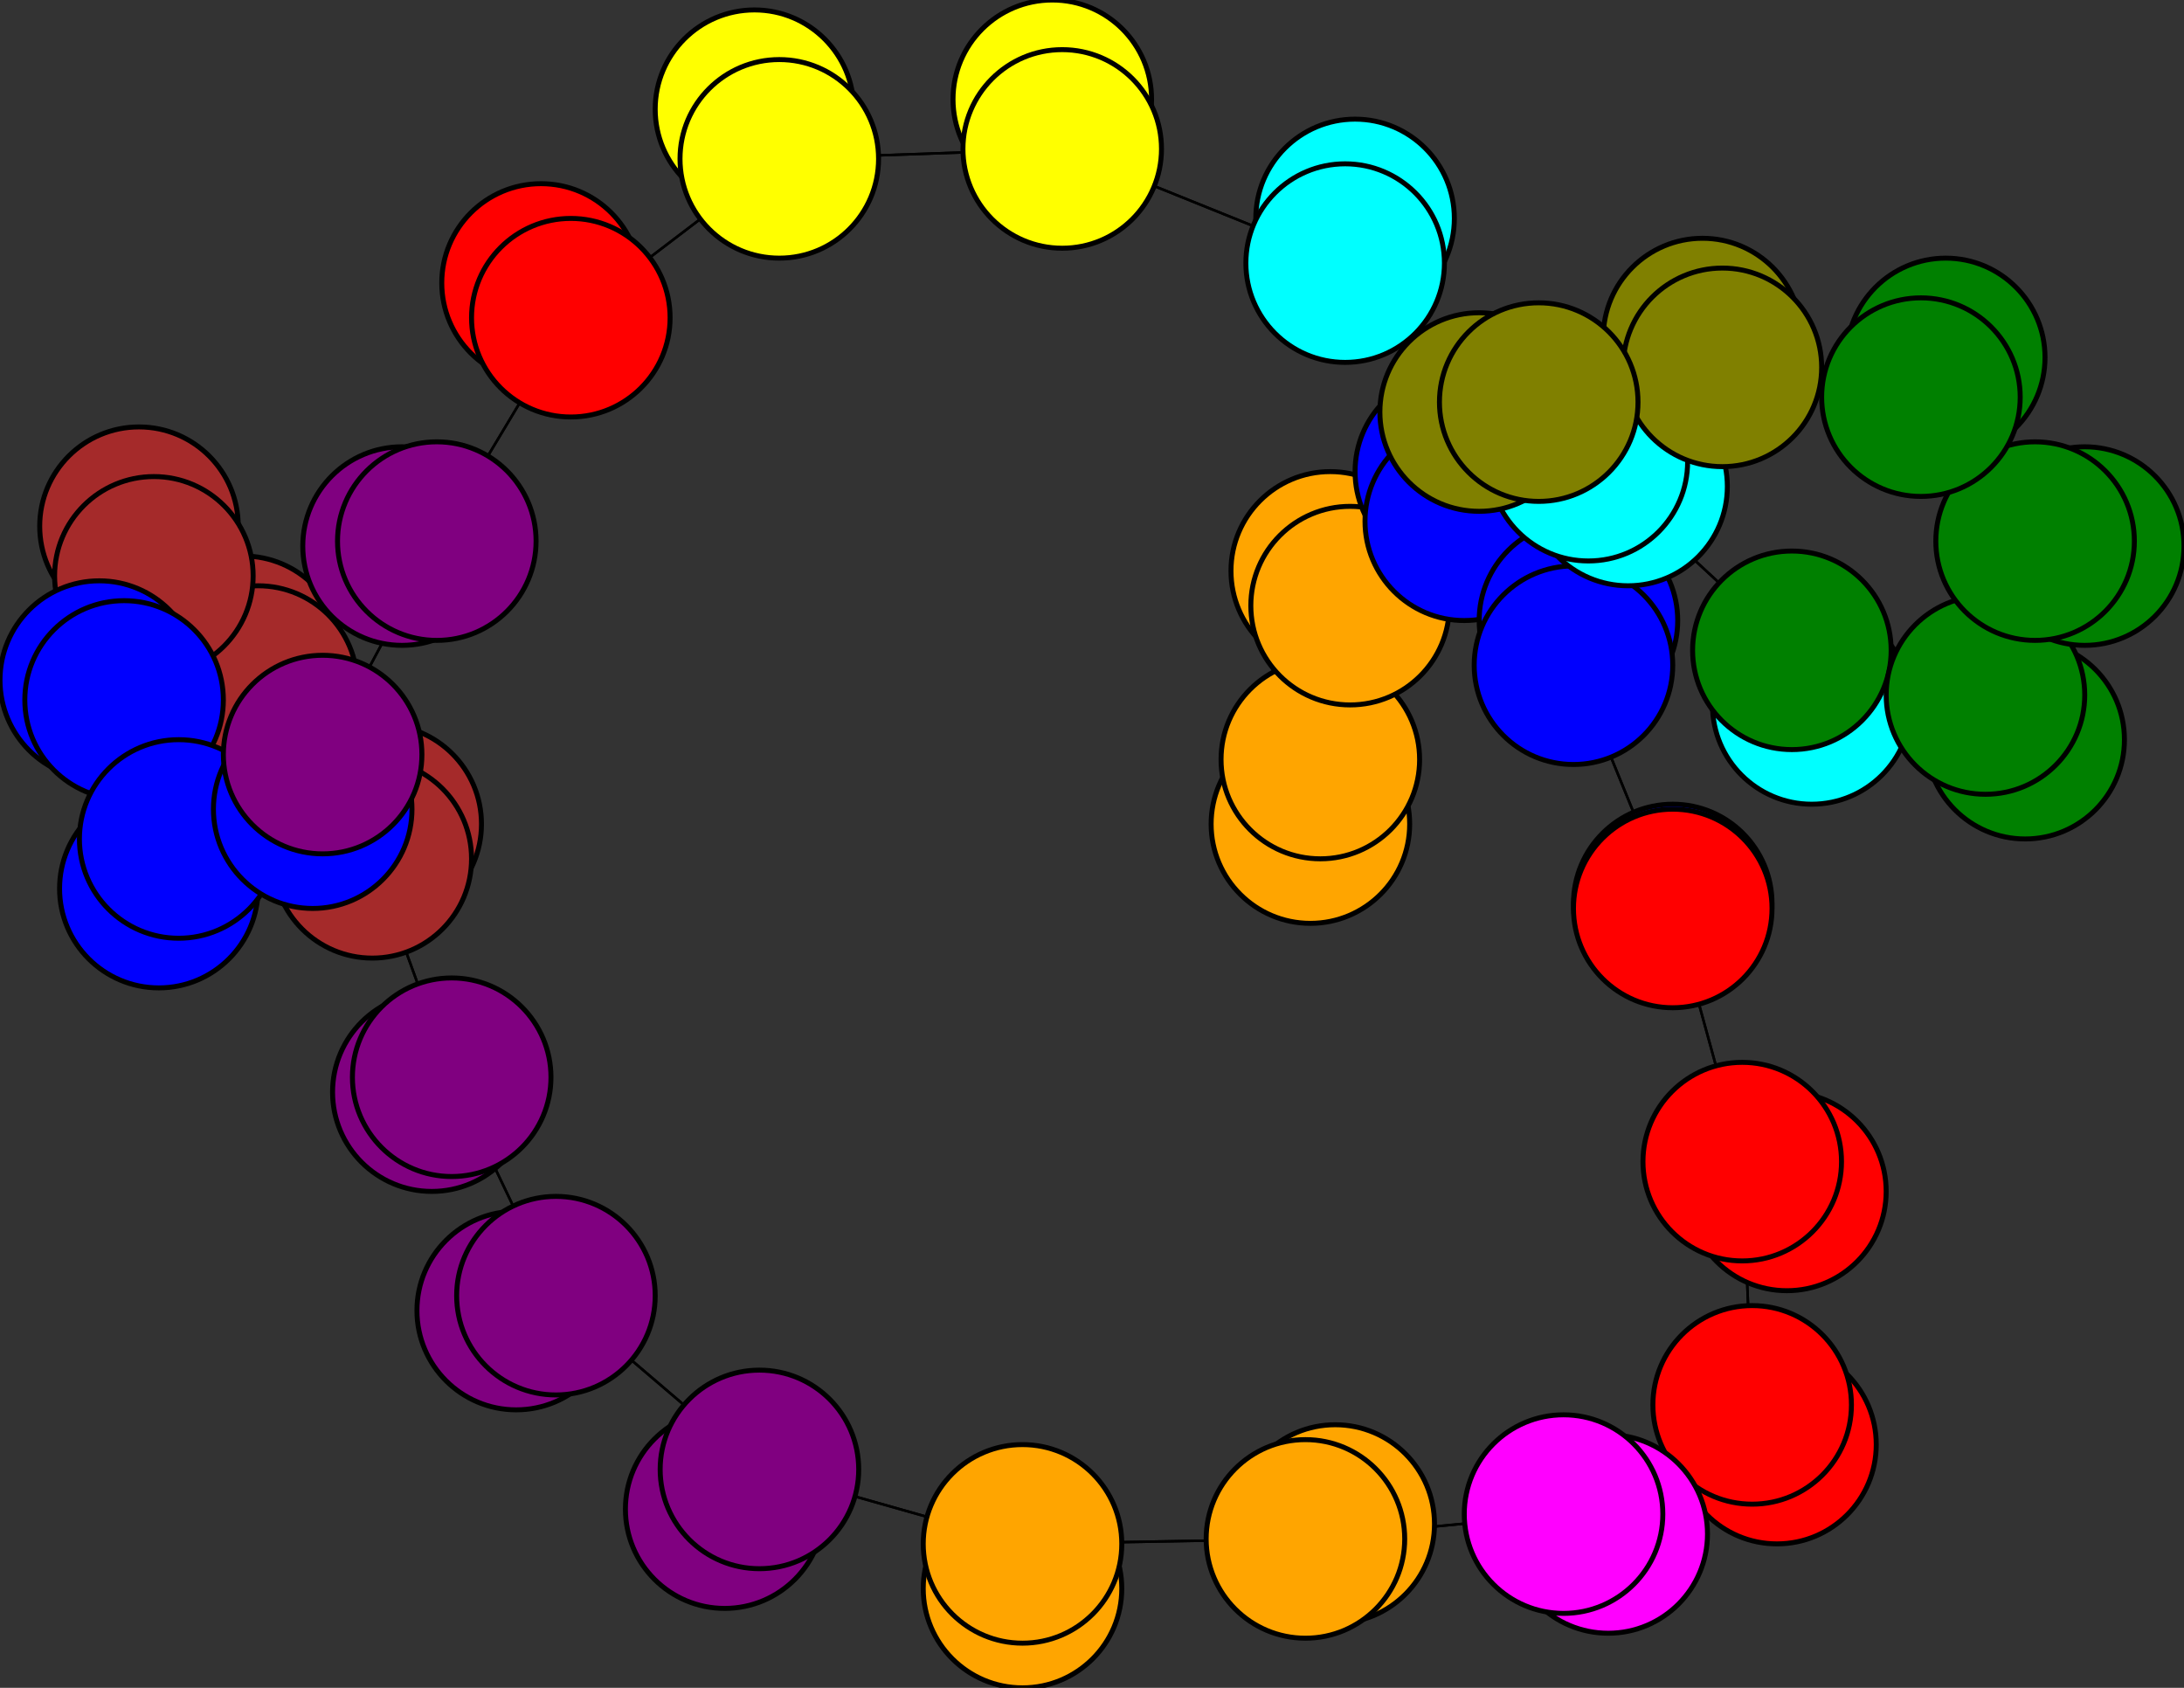 <svg width="440" height="340" xmlns="http://www.w3.org/2000/svg">
<rect width="100%" height="100%" fill="#333333" stroke="none"/>
<path stroke-width="8.857" stroke="black" d="M 264 166 266 153"/>
<path stroke-width="0.5" stroke="black" d="M 214 30 157 32"/>
<path stroke-width="20.0" stroke="black" d="M 212 20 214 30"/>
<path stroke-width="0.5" stroke="black" d="M 157 32 214 30"/>
<path stroke-width="20.0" stroke="black" d="M 157 32 152 22"/>
<path stroke-width="0.5" stroke="black" d="M 157 32 115 64"/>
<path stroke-width="20.0" stroke="black" d="M 152 22 157 32"/>
<path stroke-width="0.5" stroke="black" d="M 115 64 157 32"/>
<path stroke-width="20.0" stroke="black" d="M 115 64 109 57"/>
<path stroke-width="0.5" stroke="black" d="M 115 64 88 109"/>
<path stroke-width="20.0" stroke="black" d="M 109 57 115 64"/>
<path stroke-width="0.5" stroke="black" d="M 88 109 115 64"/>
<path stroke-width="20.0" stroke="black" d="M 88 109 81 110"/>
<path stroke-width="20.0" stroke="black" d="M 214 30 212 20"/>
<path stroke-width="0.5" stroke="black" d="M 88 109 65 152"/>
<path stroke-width="0.5" stroke="black" d="M 65 152 88 109"/>
<path stroke-width="20.0" stroke="black" d="M 65 152 63 163"/>
<path stroke-width="0.5" stroke="black" d="M 65 152 36 169"/>
<path stroke-width="20.0" stroke="black" d="M 63 163 65 152"/>
<path stroke-width="0.5" stroke="black" d="M 36 169 65 152"/>
<path stroke-width="20.0" stroke="black" d="M 36 169 32 179"/>
<path stroke-width="0.5" stroke="black" d="M 36 169 25 141"/>
<path stroke-width="20.0" stroke="black" d="M 32 179 36 169"/>
<path stroke-width="0.5" stroke="black" d="M 25 141 36 169"/>
<path stroke-width="20.0" stroke="black" d="M 25 141 20 137"/>
<path stroke-width="0.5" stroke="black" d="M 25 141 31 116"/>
<path stroke-width="20.0" stroke="black" d="M 20 137 25 141"/>
<path stroke-width="20.0" stroke="black" d="M 81 110 88 109"/>
<path stroke-width="0.5" stroke="black" d="M 214 30 271 53"/>
<path stroke-width="20.0" stroke="black" d="M 273 44 271 53"/>
<path stroke-width="0.5" stroke="black" d="M 271 53 214 30"/>
<path stroke-width="14.429" stroke="black" d="M 298 83 310 81"/>
<path stroke-width="0.5" stroke="black" d="M 347 74 310 81"/>
<path stroke-width="20.0" stroke="black" d="M 347 74 343 68"/>
<path stroke-width="0.5" stroke="black" d="M 347 74 387 80"/>
<path stroke-width="20.0" stroke="black" d="M 343 68 347 74"/>
<path stroke-width="0.5" stroke="black" d="M 387 80 347 74"/>
<path stroke-width="20.0" stroke="black" d="M 387 80 392 72"/>
<path stroke-width="0.5" stroke="black" d="M 387 80 410 109"/>
<path stroke-width="20.0" stroke="black" d="M 392 72 387 80"/>
<path stroke-width="0.5" stroke="black" d="M 410 109 387 80"/>
<path stroke-width="20.0" stroke="black" d="M 410 109 420 110"/>
<path stroke-width="0.5" stroke="black" d="M 410 109 400 140"/>
<path stroke-width="20.0" stroke="black" d="M 420 110 410 109"/>
<path stroke-width="0.5" stroke="black" d="M 400 140 410 109"/>
<path stroke-width="20.0" stroke="black" d="M 400 140 408 149"/>
<path stroke-width="0.5" stroke="black" d="M 400 140 361 131"/>
<path stroke-width="20.0" stroke="black" d="M 408 149 400 140"/>
<path stroke-width="0.5" stroke="black" d="M 361 131 400 140"/>
<path stroke-width="20.0" stroke="black" d="M 361 131 365 142"/>
<path stroke-width="0.5" stroke="black" d="M 361 131 320 93"/>
<path stroke-width="20.0" stroke="black" d="M 365 142 361 131"/>
<path stroke-width="0.5" stroke="black" d="M 320 93 361 131"/>
<path stroke-width="20.0" stroke="black" d="M 320 93 328 98"/>
<path stroke-width="0.5" stroke="black" d="M 320 93 271 53"/>
<path stroke-width="20.0" stroke="black" d="M 328 98 320 93"/>
<path stroke-width="0.5" stroke="black" d="M 271 53 320 93"/>
<path stroke-width="20.0" stroke="black" d="M 271 53 273 44"/>
<path stroke-width="0.5" stroke="black" d="M 31 116 25 141"/>
<path stroke-width="20.0" stroke="black" d="M 31 116 28 106"/>
<path stroke-width="0.5" stroke="black" d="M 31 116 52 138"/>
<path stroke-width="20.0" stroke="black" d="M 28 106 31 116"/>
<path stroke-width="20.0" stroke="black" d="M 324 309 315 305"/>
<path stroke-width="0.5" stroke="black" d="M 353 283 315 305"/>
<path stroke-width="20.0" stroke="black" d="M 353 283 358 291"/>
<path stroke-width="0.5" stroke="black" d="M 353 283 351 234"/>
<path stroke-width="20.0" stroke="black" d="M 358 291 353 283"/>
<path stroke-width="0.5" stroke="black" d="M 351 234 353 283"/>
<path stroke-width="20.0" stroke="black" d="M 351 234 360 240"/>
<path stroke-width="0.5" stroke="black" d="M 351 234 337 183"/>
<path stroke-width="20.0" stroke="black" d="M 360 240 351 234"/>
<path stroke-width="0.5" stroke="black" d="M 337 183 351 234"/>
<path stroke-width="20.0" stroke="black" d="M 337 183 337 182"/>
<path stroke-width="0.5" stroke="black" d="M 337 183 317 134"/>
<path stroke-width="20.0" stroke="black" d="M 337 182 337 183"/>
<path stroke-width="0.5" stroke="black" d="M 317 134 337 183"/>
<path stroke-width="20.0" stroke="black" d="M 317 134 318 125"/>
<path stroke-width="0.5" stroke="black" d="M 317 134 295 105"/>
<path stroke-width="20.0" stroke="black" d="M 318 125 317 134"/>
<path stroke-width="0.5" stroke="black" d="M 295 105 317 134"/>
<path stroke-width="20.0" stroke="black" d="M 295 105 293 95"/>
<path stroke-width="0.5" stroke="black" d="M 295 105 272 122"/>
<path stroke-width="20.0" stroke="black" d="M 293 95 295 105"/>
<path stroke-width="0.5" stroke="black" d="M 272 122 295 105"/>
<path stroke-width="20.0" stroke="black" d="M 272 122 268 115"/>
<path stroke-width="0.5" stroke="black" d="M 272 122 266 153"/>
<path stroke-width="20.0" stroke="black" d="M 268 115 272 122"/>
<path stroke-width="0.5" stroke="black" d="M 266 153 272 122"/>
<path stroke-width="8.857" stroke="black" d="M 266 153 264 166"/>
<path stroke-width="0.5" stroke="black" d="M 315 305 353 283"/>
<path stroke-width="0.5" stroke="black" d="M 310 81 347 74"/>
<path stroke-width="20.0" stroke="black" d="M 315 305 324 309"/>
<path stroke-width="20.0" stroke="black" d="M 269 307 263 310"/>
<path stroke-width="0.5" stroke="black" d="M 52 138 31 116"/>
<path stroke-width="20.0" stroke="black" d="M 52 138 49 132"/>
<path stroke-width="0.5" stroke="black" d="M 52 138 75 173"/>
<path stroke-width="20.0" stroke="black" d="M 49 132 52 138"/>
<path stroke-width="0.5" stroke="black" d="M 75 173 52 138"/>
<path stroke-width="20.0" stroke="black" d="M 75 173 77 166"/>
<path stroke-width="0.5" stroke="black" d="M 75 173 91 217"/>
<path stroke-width="20.0" stroke="black" d="M 77 166 75 173"/>
<path stroke-width="0.5" stroke="black" d="M 91 217 75 173"/>
<path stroke-width="20.0" stroke="black" d="M 91 217 87 220"/>
<path stroke-width="0.5" stroke="black" d="M 91 217 112 261"/>
<path stroke-width="20.0" stroke="black" d="M 87 220 91 217"/>
<path stroke-width="0.5" stroke="black" d="M 112 261 91 217"/>
<path stroke-width="20.0" stroke="black" d="M 112 261 104 264"/>
<path stroke-width="0.5" stroke="black" d="M 112 261 153 296"/>
<path stroke-width="20.0" stroke="black" d="M 104 264 112 261"/>
<path stroke-width="0.5" stroke="black" d="M 153 296 112 261"/>
<path stroke-width="20.0" stroke="black" d="M 153 296 146 304"/>
<path stroke-width="0.5" stroke="black" d="M 153 296 206 311"/>
<path stroke-width="20.0" stroke="black" d="M 146 304 153 296"/>
<path stroke-width="0.5" stroke="black" d="M 206 311 153 296"/>
<path stroke-width="20.0" stroke="black" d="M 206 311 206 320"/>
<path stroke-width="0.5" stroke="black" d="M 206 311 263 310"/>
<path stroke-width="20.0" stroke="black" d="M 206 320 206 311"/>
<path stroke-width="0.5" stroke="black" d="M 263 310 206 311"/>
<path stroke-width="20.0" stroke="black" d="M 263 310 269 307"/>
<path stroke-width="0.5" stroke="black" d="M 263 310 315 305"/>
<path stroke-width="0.5" stroke="black" d="M 315 305 263 310"/>
<path stroke-width="14.429" stroke="black" d="M 310 81 298 83"/>
<circle cx="264" cy="166" r="20.0" style="fill:orange;stroke:black;stroke-width:1.0"/>
<circle cx="266" cy="153" r="20.0" style="fill:orange;stroke:black;stroke-width:1.0"/>
<circle cx="268" cy="115" r="20.0" style="fill:orange;stroke:black;stroke-width:1.0"/>
<circle cx="272" cy="122" r="20.0" style="fill:orange;stroke:black;stroke-width:1.0"/>
<circle cx="293" cy="95" r="20.0" style="fill:blue;stroke:black;stroke-width:1.0"/>
<circle cx="295" cy="105" r="20.0" style="fill:blue;stroke:black;stroke-width:1.0"/>
<circle cx="318" cy="125" r="20.0" style="fill:blue;stroke:black;stroke-width:1.0"/>
<circle cx="317" cy="134" r="20.0" style="fill:blue;stroke:black;stroke-width:1.0"/>
<circle cx="337" cy="182" r="20.0" style="fill:blue;stroke:black;stroke-width:1.0"/>
<circle cx="337" cy="183" r="20.0" style="fill:red;stroke:black;stroke-width:1.0"/>
<circle cx="360" cy="240" r="20.0" style="fill:red;stroke:black;stroke-width:1.0"/>
<circle cx="351" cy="234" r="20.0" style="fill:red;stroke:black;stroke-width:1.0"/>
<circle cx="358" cy="291" r="20.0" style="fill:red;stroke:black;stroke-width:1.0"/>
<circle cx="353" cy="283" r="20.0" style="fill:red;stroke:black;stroke-width:1.0"/>
<circle cx="324" cy="309" r="20.0" style="fill:fuchsia;stroke:black;stroke-width:1.0"/>
<circle cx="315" cy="305" r="20.0" style="fill:fuchsia;stroke:black;stroke-width:1.0"/>
<circle cx="269" cy="307" r="20.0" style="fill:orange;stroke:black;stroke-width:1.0"/>
<circle cx="263" cy="310" r="20.0" style="fill:orange;stroke:black;stroke-width:1.0"/>
<circle cx="206" cy="320" r="20.0" style="fill:orange;stroke:black;stroke-width:1.0"/>
<circle cx="206" cy="311" r="20.0" style="fill:orange;stroke:black;stroke-width:1.0"/>
<circle cx="146" cy="304" r="20.0" style="fill:purple;stroke:black;stroke-width:1.0"/>
<circle cx="153" cy="296" r="20.0" style="fill:purple;stroke:black;stroke-width:1.0"/>
<circle cx="104" cy="264" r="20.0" style="fill:purple;stroke:black;stroke-width:1.0"/>
<circle cx="112" cy="261" r="20.0" style="fill:purple;stroke:black;stroke-width:1.0"/>
<circle cx="87" cy="220" r="20.0" style="fill:purple;stroke:black;stroke-width:1.0"/>
<circle cx="91" cy="217" r="20.0" style="fill:purple;stroke:black;stroke-width:1.0"/>
<circle cx="77" cy="166" r="20.0" style="fill:brown;stroke:black;stroke-width:1.0"/>
<circle cx="75" cy="173" r="20.0" style="fill:brown;stroke:black;stroke-width:1.0"/>
<circle cx="49" cy="132" r="20.0" style="fill:brown;stroke:black;stroke-width:1.0"/>
<circle cx="52" cy="138" r="20.0" style="fill:brown;stroke:black;stroke-width:1.0"/>
<circle cx="28" cy="106" r="20.0" style="fill:brown;stroke:black;stroke-width:1.0"/>
<circle cx="31" cy="116" r="20.0" style="fill:brown;stroke:black;stroke-width:1.0"/>
<circle cx="20" cy="137" r="20.0" style="fill:blue;stroke:black;stroke-width:1.0"/>
<circle cx="25" cy="141" r="20.0" style="fill:blue;stroke:black;stroke-width:1.0"/>
<circle cx="32" cy="179" r="20.0" style="fill:blue;stroke:black;stroke-width:1.0"/>
<circle cx="36" cy="169" r="20.0" style="fill:blue;stroke:black;stroke-width:1.0"/>
<circle cx="63" cy="163" r="20.0" style="fill:blue;stroke:black;stroke-width:1.0"/>
<circle cx="65" cy="152" r="20.0" style="fill:purple;stroke:black;stroke-width:1.0"/>
<circle cx="81" cy="110" r="20.0" style="fill:purple;stroke:black;stroke-width:1.0"/>
<circle cx="88" cy="109" r="20.0" style="fill:purple;stroke:black;stroke-width:1.0"/>
<circle cx="109" cy="57" r="20.0" style="fill:red;stroke:black;stroke-width:1.0"/>
<circle cx="115" cy="64" r="20.0" style="fill:red;stroke:black;stroke-width:1.0"/>
<circle cx="152" cy="22" r="20.0" style="fill:yellow;stroke:black;stroke-width:1.0"/>
<circle cx="157" cy="32" r="20.0" style="fill:yellow;stroke:black;stroke-width:1.0"/>
<circle cx="212" cy="20" r="20.0" style="fill:yellow;stroke:black;stroke-width:1.0"/>
<circle cx="214" cy="30" r="20.0" style="fill:yellow;stroke:black;stroke-width:1.0"/>
<circle cx="273" cy="44" r="20.0" style="fill:aqua;stroke:black;stroke-width:1.0"/>
<circle cx="271" cy="53" r="20.0" style="fill:aqua;stroke:black;stroke-width:1.0"/>
<circle cx="328" cy="98" r="20.0" style="fill:aqua;stroke:black;stroke-width:1.0"/>
<circle cx="320" cy="93" r="20.0" style="fill:aqua;stroke:black;stroke-width:1.0"/>
<circle cx="365" cy="142" r="20.0" style="fill:aqua;stroke:black;stroke-width:1.0"/>
<circle cx="361" cy="131" r="20.0" style="fill:green;stroke:black;stroke-width:1.0"/>
<circle cx="408" cy="149" r="20.0" style="fill:green;stroke:black;stroke-width:1.0"/>
<circle cx="400" cy="140" r="20.0" style="fill:green;stroke:black;stroke-width:1.0"/>
<circle cx="420" cy="110" r="20.0" style="fill:green;stroke:black;stroke-width:1.0"/>
<circle cx="410" cy="109" r="20.0" style="fill:green;stroke:black;stroke-width:1.0"/>
<circle cx="392" cy="72" r="20.0" style="fill:green;stroke:black;stroke-width:1.0"/>
<circle cx="387" cy="80" r="20.0" style="fill:green;stroke:black;stroke-width:1.0"/>
<circle cx="343" cy="68" r="20.0" style="fill:olive;stroke:black;stroke-width:1.0"/>
<circle cx="347" cy="74" r="20.0" style="fill:olive;stroke:black;stroke-width:1.0"/>
<circle cx="298" cy="83" r="20.0" style="fill:olive;stroke:black;stroke-width:1.0"/>
<circle cx="310" cy="81" r="20.0" style="fill:olive;stroke:black;stroke-width:1.0"/>
</svg>
